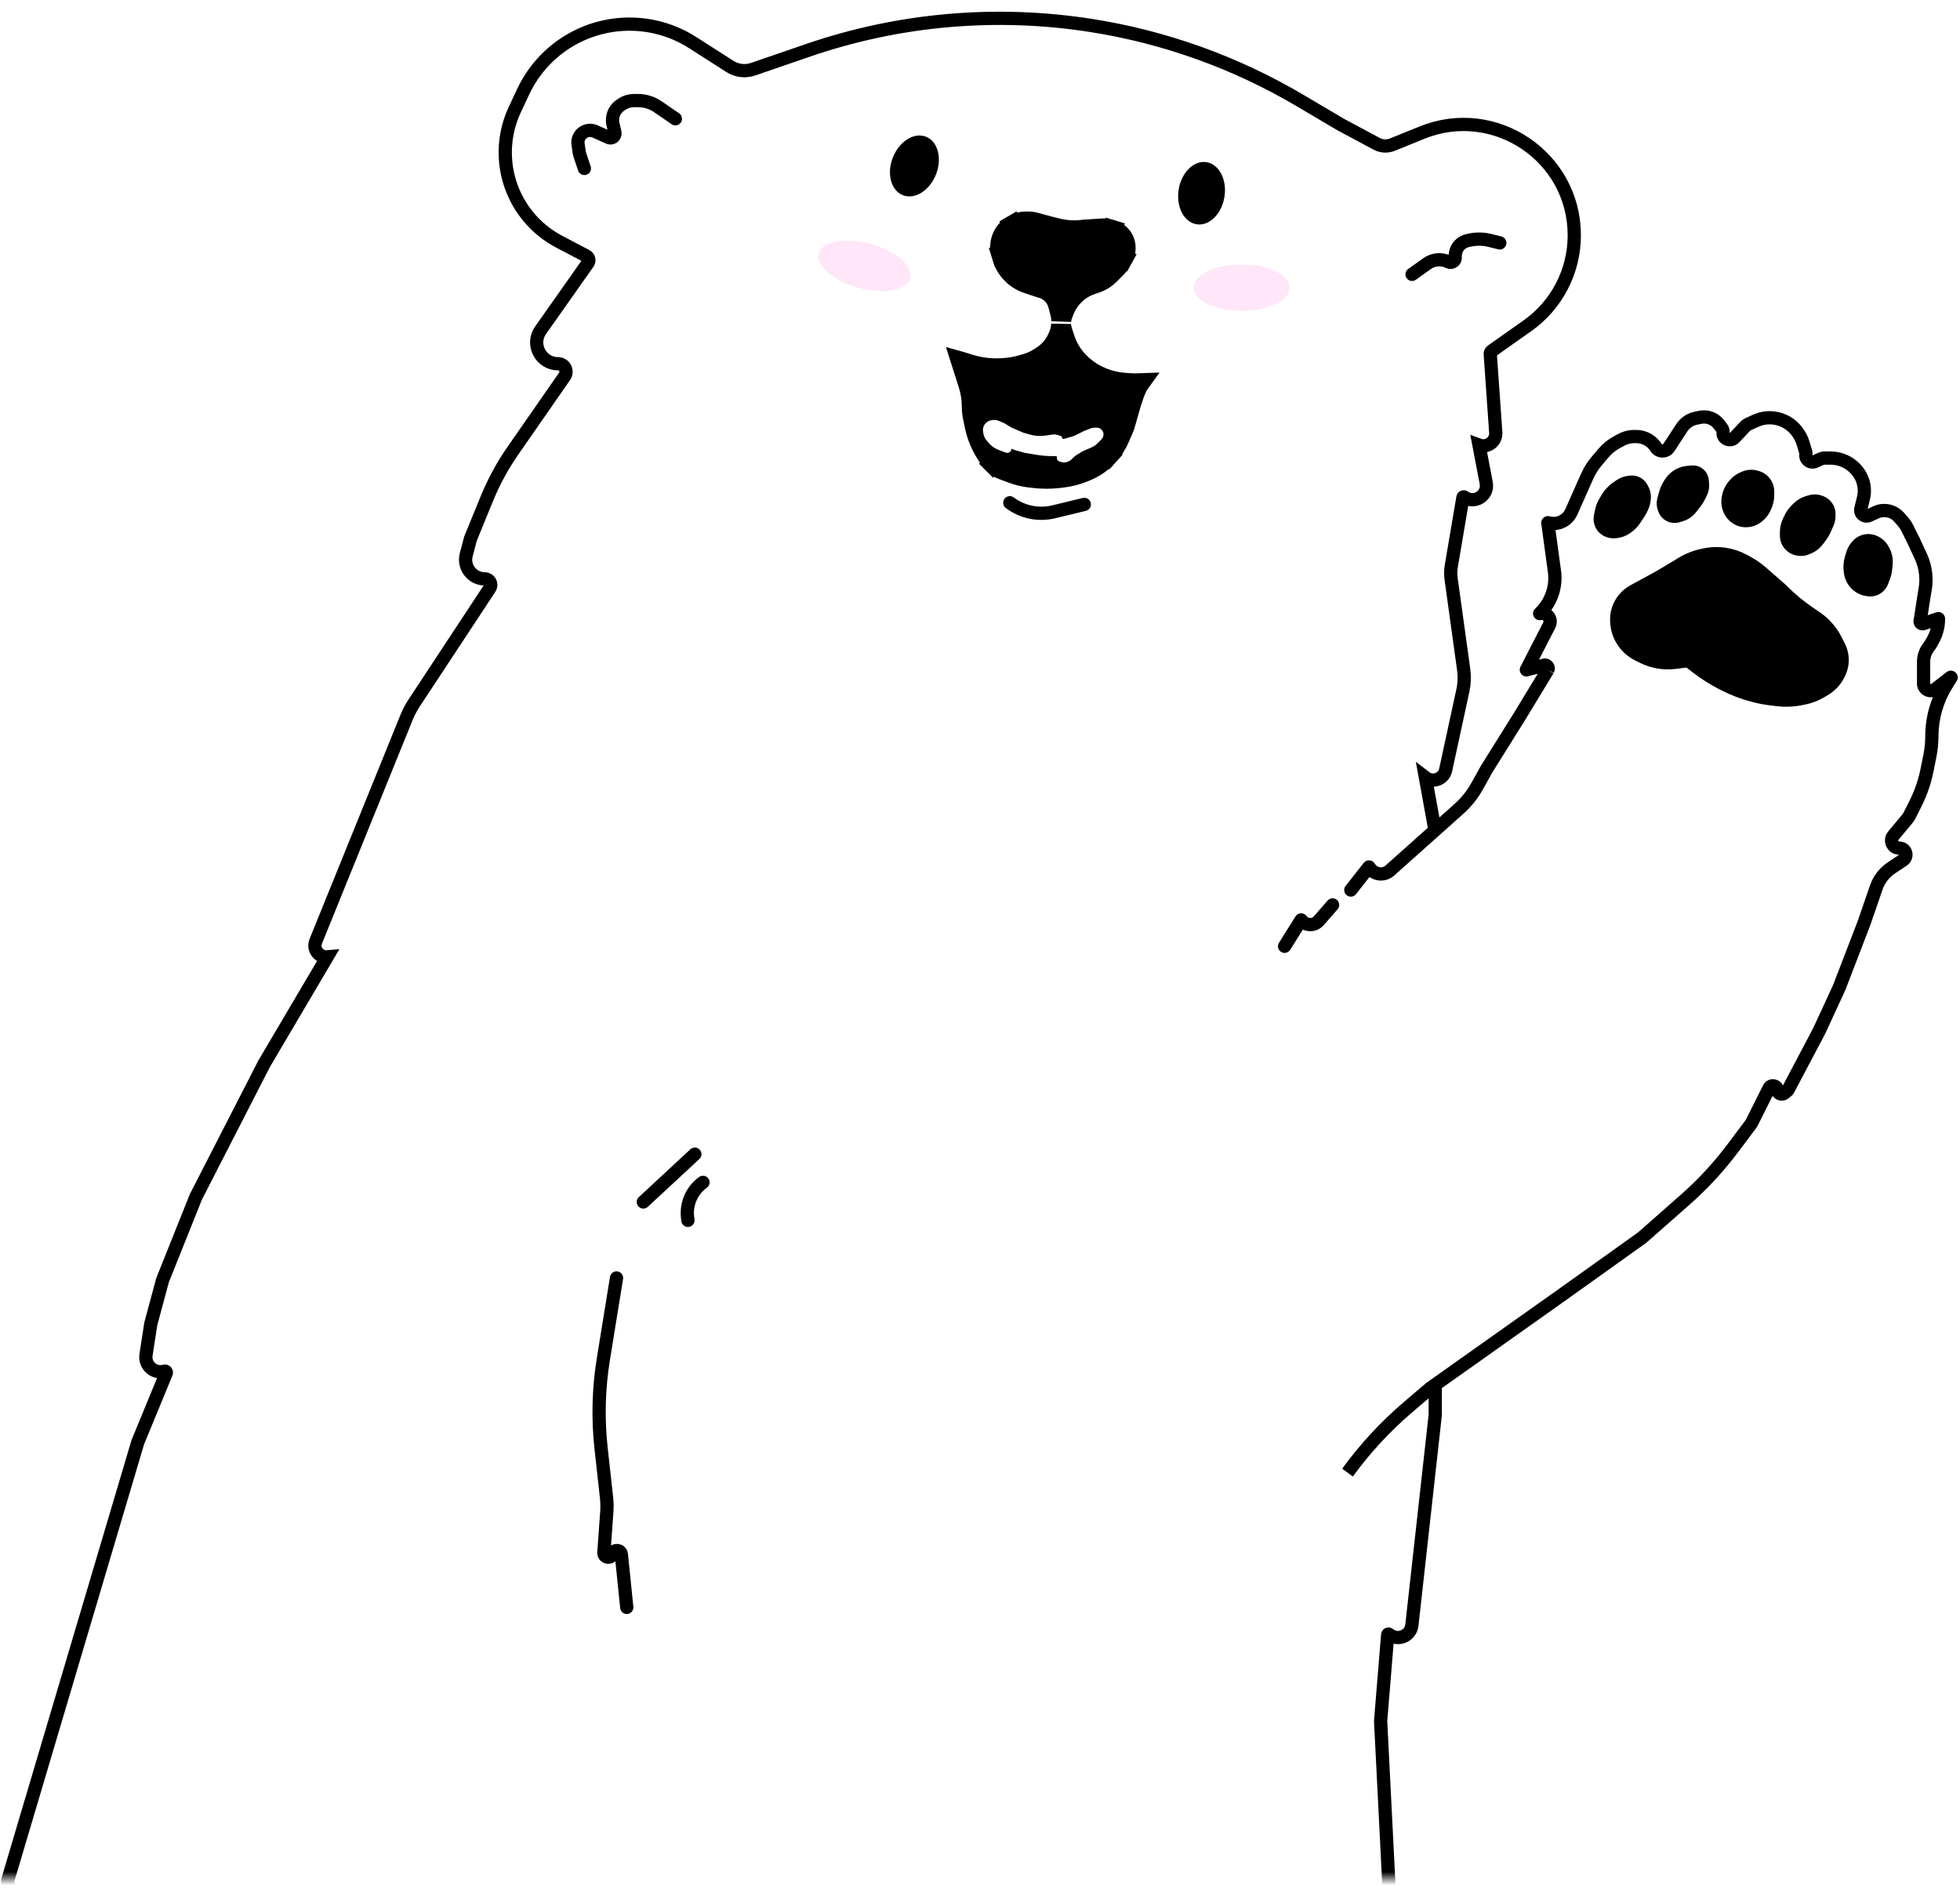 <svg width="592" height="574" viewBox="0 0 592 574" fill="none" xmlns="http://www.w3.org/2000/svg">
<path d="M41.651 435.624L41.612 435.718L41.583 435.816L2.464 567.647C1.893 569.57 3.334 571.5 5.34 571.5H416.448C418.165 571.5 419.531 570.063 419.445 568.349L417.004 519.917L419.139 493.866C419.145 493.8 419.163 493.768 419.179 493.748C419.198 493.722 419.232 493.693 419.28 493.674C419.327 493.654 419.371 493.65 419.404 493.655C419.429 493.658 419.465 493.668 419.515 493.71C422.099 495.896 426.076 494.313 426.45 490.949L433.488 427.606L433.5 427.496V427.385V252.04C433.5 251.484 433.45 250.93 433.351 250.383L430.532 234.882C432.741 236.57 436.04 235.417 436.646 232.618L441.856 208.57C442.302 206.514 442.382 204.396 442.094 202.312L438.301 174.924C438.117 173.593 438.138 172.242 438.363 170.918L441.866 150.289C441.895 150.117 442.096 150.036 442.237 150.139C445.338 152.414 449.622 149.71 448.902 145.931L446.715 134.453C449.233 135.383 451.971 133.409 451.777 130.638L450.116 106.967C450.09 106.596 450.26 106.238 450.564 106.024L461.336 98.419C470.218 92.15 475.5 81.956 475.5 71.085C475.5 47.347 451.469 31.159 429.47 40.077L420.547 43.695C419.008 44.319 417.271 44.226 415.807 43.442L404.981 37.642L392.515 30.282C373.139 18.843 351.771 11.178 329.543 7.691C300.83 3.187 271.451 5.775 243.968 15.229L227.458 20.909C225.124 21.711 222.552 21.404 220.473 20.073L209.235 12.881C195.456 4.063 177.432 5.82 165.616 17.133C162.464 20.151 159.897 23.724 158.043 27.674L155.487 33.118C151.263 42.118 151.699 52.613 156.654 61.231C159.529 66.231 163.765 70.311 168.868 72.997L177.081 77.319C177.861 77.73 178.103 78.734 177.594 79.454L163.283 99.757C160.282 104.014 163.327 109.885 168.535 109.885C170.494 109.885 171.645 112.087 170.527 113.695L154.858 136.244L154.856 136.247C151.783 140.686 149.196 145.442 147.141 150.434L146.651 151.624L146.649 151.628L142.149 162.628L142.099 162.749L142.066 162.876L140.822 167.603C139.853 171.284 142.63 174.885 146.436 174.885C147.874 174.885 148.734 176.483 147.944 177.684L125.13 212.311C124.193 213.734 123.399 215.245 122.759 216.824L95.379 284.361C94.352 286.895 96.486 289.268 98.824 289.072L79.777 321.369L79.747 321.42L79.72 321.473L59.22 361.473L59.178 361.556L59.143 361.642L49.143 386.642L49.099 386.752L49.069 386.865L45.569 399.865L45.54 399.972L45.523 400.081L44.103 409.315C43.61 412.516 46.613 415.143 49.72 414.229C50.059 414.129 50.362 414.466 50.228 414.793L41.651 435.624Z" fill="white" stroke="url(#paint0_linear_6749_753)" stroke-width="4"/>
<path d="M305 151.885V151.885C308.799 154.735 313.673 155.737 318.289 154.618L327.5 152.385" stroke="black" stroke-width="4" stroke-linecap="round"/>
<path d="M332.018 113.643L333.26 110.912L332.018 113.643L332.236 113.742C334.559 114.799 337.052 115.432 339.598 115.614L341.394 115.743C342.322 115.809 343.252 115.823 344.18 115.787C343.878 116.203 343.62 116.656 343.413 117.139L342.743 118.703L342.693 118.818L342.654 118.937L341.654 121.937L341.633 121.998L341.615 122.061L339.668 128.878L338.175 132.361C337.356 134.272 336.228 136.036 334.837 137.581L337.067 139.588L334.837 137.581L334.762 137.665C334.762 137.665 334.762 137.665 334.762 137.665C333.628 138.925 332.323 140.021 330.885 140.92C330.042 141.446 329.158 141.903 328.241 142.285L327.658 142.528C325.392 143.472 323.004 144.089 320.564 144.36L319.668 144.459C317.237 144.729 314.783 144.721 312.354 144.436L310.899 144.264C309.114 144.054 307.362 143.629 305.68 142.999L302.766 141.906C301.709 141.51 300.749 140.891 299.95 140.093L297.829 142.214L299.95 140.093C299.551 139.693 299.195 139.252 298.89 138.777L297.874 137.196C296.189 134.575 295 131.667 294.368 128.616L293.829 126.013C293.61 124.958 293.5 123.883 293.5 122.805C293.5 120.562 293.154 118.331 292.473 116.193L290.256 109.225C290.306 109.239 290.356 109.252 290.405 109.266L292.662 109.978C294.478 110.551 296.348 110.935 298.243 111.124C300.076 111.308 301.924 111.308 303.757 111.124L304.264 111.074C305.808 110.919 307.334 110.617 308.821 110.171L310.083 109.793C311.547 109.353 312.938 108.699 314.21 107.851L314.933 107.369C316.857 106.086 318.384 104.291 319.34 102.186L319.558 101.707C320.094 100.528 320.412 99.273 320.507 98C320.536 98.679 320.66 99.352 320.875 99.998L321.681 102.416C322.058 103.546 322.546 104.637 323.137 105.672C324.136 107.419 325.418 108.988 326.933 110.313L327.157 110.509C328.615 111.785 330.253 112.841 332.018 113.643ZM319.556 92.076C318.877 89.532 316.849 87.578 314.296 86.988L310.233 85.634C308.521 85.063 306.938 84.081 305.653 82.796C304.342 81.485 303.353 79.859 302.804 78.101L302.424 76.885L299.561 77.779L302.424 76.885C301.93 75.304 301.964 73.605 302.521 72.045C303.126 70.353 304.308 68.929 305.86 68.023L305.958 67.966L304.446 65.375L305.958 67.966C307.171 67.258 308.551 66.885 309.956 66.885H310.344C311.176 66.885 312.005 66.996 312.808 67.215L316.711 68.279L316.741 68.288L316.772 68.296L319.342 68.938C321.946 69.589 324.65 69.736 327.308 69.371L332.816 69.004C333.703 68.945 334.594 69.046 335.446 69.301L336.005 69.469L336.864 66.607L336.005 69.469C337.121 69.804 338.104 70.477 338.819 71.397C339.584 72.38 340 73.591 340 74.838V75.019C340 76.061 339.734 77.086 339.228 77.997L341.851 79.454L339.228 77.997L338.755 78.85C338.308 79.653 337.752 80.391 337.101 81.041L335.115 83.027C333.974 84.169 332.582 85.029 331.05 85.54L329.793 85.959C325.94 87.243 322.864 90.183 321.406 93.973L320.987 95.061C320.751 95.676 320.599 96.319 320.535 96.972C320.518 96.1 320.396 95.228 320.168 94.373L319.556 92.076Z" fill="black" stroke="black" stroke-width="6"/>
<path d="M176.5 50.885L175.162 46.872C175.054 46.548 174.976 46.215 174.927 45.877L174.597 43.566C174.282 41.359 175.994 39.385 178.223 39.385V39.385C178.735 39.385 179.242 39.493 179.71 39.701L183.392 41.337C183.464 41.369 183.533 41.407 183.598 41.451V41.451C184.641 42.146 185.998 41.208 185.716 39.987L185.065 37.166C185.022 36.98 185 36.788 185 36.597V36.271C185 34.468 185.901 32.785 187.401 31.785L187.874 31.469C188.934 30.762 190.18 30.385 191.454 30.385H192.709C194.852 30.385 196.946 31.035 198.712 32.25L204 35.885" stroke="black" stroke-width="4" stroke-linecap="round"/>
<path d="M426.5 82.885L431.017 79.659C432.586 78.538 434.58 78.194 436.434 78.724L436.854 78.844C436.951 78.871 437.045 78.908 437.136 78.953L437.468 79.119C438.522 79.646 439.728 78.755 439.535 77.593V77.593C439.512 77.455 439.509 77.315 439.526 77.177L439.585 76.704C439.834 74.717 441.312 73.104 443.271 72.684L443.5 72.635L443.976 72.533C445.966 72.107 448.026 72.142 450 72.635V72.635L453 73.385" stroke="black" stroke-width="4" stroke-linecap="round"/>
<ellipse cx="362.917" cy="58.374" rx="7" ry="9.5" transform="rotate(9.117 362.917 58.374)" fill="black"/>
<ellipse cx="276.194" cy="50.137" rx="7" ry="9.5" transform="rotate(21.577 276.194 50.137)" fill="black"/>
<g opacity="0.1" filter="url(#filter0_f_6749_753)">
<ellipse cx="375" cy="86.885" rx="14.5" ry="7" fill="#FF00BB"/>
</g>
<g opacity="0.1" filter="url(#filter1_f_6749_753)">
<ellipse cx="261.113" cy="80.29" rx="14.306" ry="6.888" transform="rotate(15.235 261.113 80.29)" fill="#FF00BB"/>
</g>
<path d="M393 277.885L388 285.885L320.5 439.385L407 444.885L415 433.885L432 419.385L471.5 391.385L496 373.885L517 355.385L529 339.385L536.5 324.385L537 331.885L540 329.385L549.5 311.385L555.5 298.385L563 278.885L568 264.385L575.5 259.385L576 256.385L569 255.885L576.5 246.885L581 237.885L583.5 225.385V213.885L587 205.385L583 209.385V207.385L581 200.885V197.385L585 195.385V191.885L583 187.385L579.5 188.885L580 187.385L581 180.885L582 174.885L581 169.885L578 163.385L575.5 158.385L571.5 153.885L567 152.885L561 156.885L562 153.885L563.5 147.885L562 143.385L557.5 138.385H550.5L545 140.885L545.5 136.885L544 131.885L540 126.885L533 125.885L525.5 128.885L520 136.385L520.5 129.885L517 125.385L509.5 126.885L502 138.385V134.885L499.5 131.885H493.5L480.5 141.385L472.5 159.385L467.5 157.885L470.5 179.885L465 185.385L470.5 183.885L461 202.385L468.5 200.385L467.5 202.385L459 216.385L449 232.385L444 241.385L416 266.385L413.5 261.885L395.5 281.385L393 277.885Z" fill="white"/>
<path d="M386.304 284.825C385.719 285.762 386.003 286.996 386.94 287.581C387.877 288.167 389.111 287.882 389.696 286.945L386.304 284.825ZM449 232.385L447.304 231.325L447.277 231.369L447.252 231.414L449 232.385ZM459 216.385L460.696 217.445L460.703 217.434L460.71 217.423L459 216.385ZM578 163.385L579.816 162.547L579.803 162.519L579.789 162.491L578 163.385ZM581 180.885L579.027 180.556L579.025 180.569L579.023 180.581L581 180.885ZM563 278.885L564.867 279.603L564.879 279.57L564.891 279.537L563 278.885ZM555.5 298.385L557.316 299.223L557.343 299.164L557.367 299.103L555.5 298.385ZM549.5 311.385L551.269 312.319L551.294 312.272L551.316 312.223L549.5 311.385ZM496 373.885L497.162 375.513L497.245 375.453L497.322 375.386L496 373.885ZM471.5 391.385L472.657 393.017L472.662 393.013L471.5 391.385ZM432 419.385L430.843 417.754L430.77 417.805L430.702 417.864L432 419.385ZM404.005 274.702C404.733 273.871 404.648 272.607 403.817 271.88C402.986 271.153 401.722 271.237 400.995 272.068L404.005 274.702ZM406.427 267.65C405.745 268.518 405.896 269.775 406.764 270.458C407.633 271.14 408.89 270.989 409.573 270.121L406.427 267.65ZM484.289 136.907L485.816 138.199L484.289 136.907ZM488.325 133.617L487.367 131.861L488.325 133.617ZM523.396 346.857L521.796 345.657L523.396 346.857ZM509.001 362.432L507.679 360.931L509.001 362.432ZM529.179 339.027L530.968 339.921L529.179 339.027ZM528.76 339.706L527.16 338.506L528.76 339.706ZM540.167 329.069L541.936 330.003L540.167 329.069ZM539.725 329.614L538.445 328.078L539.725 329.614ZM571.283 262.196L572.393 263.86L571.283 262.196ZM566.714 268.116L568.604 268.768L566.714 268.116ZM574.784 259.862L575.894 261.527L574.784 259.862ZM573.824 256.23L573.682 258.225L573.824 256.23ZM571.874 252.436L573.411 253.717L571.874 252.436ZM573.478 256.205L573.336 258.2L573.478 256.205ZM576.794 246.297L578.583 247.191L576.794 246.297ZM576.079 247.391L577.615 248.671L576.079 247.391ZM582.057 232.599L584.018 232.992L582.057 232.599ZM578.589 242.707L580.378 243.601L578.589 242.707ZM582.925 228.26L580.964 227.868L582.925 228.26ZM589.195 204.62L587.975 203.035L589.195 204.62ZM589.294 204.711L587.603 203.643L589.294 204.711ZM583.867 193.324L582.119 192.352L583.867 193.324ZM580.939 188.406L581.571 190.303L580.939 188.406ZM580.01 187.322L581.987 187.626L580.01 187.322ZM581.49 177.944L579.517 177.616L581.49 177.944ZM580.163 168.072L578.347 168.91L580.163 168.072ZM574.696 157.481L576.191 156.152L574.696 157.481ZM576.041 159.467L574.252 160.362L576.041 159.467ZM573.577 156.222L572.082 157.55L573.577 156.222ZM567.009 154.609L566.181 152.788L567.009 154.609ZM564.531 155.735L565.358 157.556L564.531 155.735ZM562.053 153.671L563.994 154.157L562.053 153.671ZM562.83 150.567L564.77 151.052L562.83 150.567ZM560.676 141.914L562.163 140.576L560.676 141.914ZM549.906 138.655L550.733 140.476L549.906 138.655ZM548.283 139.393L547.455 137.572L548.283 139.393ZM545.378 136.478L547.293 135.903L545.378 136.478ZM542.685 130.241L541.123 131.491L542.685 130.241ZM544.605 133.902L542.689 134.477L544.605 133.902ZM542.542 130.063L544.104 128.813L542.542 130.063ZM520.021 129.269L521.6 128.041L520.021 129.269ZM513.561 126.073L513.169 124.112L513.561 126.073ZM519.153 128.154L517.574 129.381L519.153 128.154ZM507.968 129.235L506.293 128.142L507.968 129.235ZM512.25 126.335L511.858 124.374L512.25 126.335ZM504.09 135.181L502.414 134.089L504.09 135.181ZM499.868 134.727L498.332 136.008L499.868 134.727ZM499.604 134.411L498.068 135.691L499.604 134.411ZM489.643 132.898L490.601 134.654L489.643 132.898ZM482.277 139.285L483.804 140.577L482.277 139.285ZM461.058 202.37L461.573 204.302L461.058 202.37ZM461.027 202.332L462.807 203.245L461.027 202.332ZM466.339 200.961L466.855 202.894L466.339 200.961ZM584.523 208.214L583.304 206.628L584.523 208.214ZM419.805 262.988L418.473 261.496L419.805 262.988ZM467.509 157.955L465.528 158.225L467.509 157.955ZM530.267 127.127L529.439 125.307L530.267 127.127ZM413.471 261.922L415.043 263.158L413.471 261.922ZM469.507 172.604L471.489 172.333L469.507 172.604ZM527.012 128.906L528.471 130.274L527.012 128.906ZM528.15 128.09L528.978 129.911L528.15 128.09ZM398.307 278.178L399.812 279.495L398.307 278.178ZM465.051 185.334L463.637 183.92L465.051 185.334ZM523.925 132.199L522.466 130.831L523.925 132.199ZM583.3 194.344L585.049 195.316L583.3 194.344ZM392.979 277.918L394.675 278.978L392.979 277.918ZM389.696 286.945L394.675 278.978L391.283 276.858L386.304 284.825L389.696 286.945ZM421.137 264.48L441.999 245.853L439.334 242.87L418.473 261.496L421.137 264.48ZM447.919 238.45L450.748 233.357L447.252 231.414L444.422 236.507L447.919 238.45ZM450.696 233.445L460.696 217.445L457.304 215.325L447.304 231.325L450.696 233.445ZM460.71 217.423L469.21 203.423L465.79 201.347L457.29 215.347L460.71 217.423ZM465.824 199.029L460.543 200.437L461.573 204.302L466.855 202.894L465.824 199.029ZM462.807 203.245L469.708 189.806L466.149 187.979L459.248 201.418L462.807 203.245ZM466.465 186.749L466.718 186.496L463.889 183.668L463.637 183.92L466.465 186.749ZM471.489 172.333L469.491 157.684L465.528 158.225L467.525 172.874L471.489 172.333ZM476.419 155.491L481.21 144.712L477.555 143.087L472.764 153.867L476.419 155.491ZM493.615 133.885H494.213V129.885H493.615V133.885ZM498.068 135.691L498.332 136.008L501.405 133.447L501.141 133.13L498.068 135.691ZM505.765 136.274L509.643 130.327L506.293 128.142L502.414 134.089L505.765 136.274ZM512.643 128.296L513.953 128.034L513.169 124.112L511.858 124.374L512.643 128.296ZM517.574 129.381L518.442 130.497L521.6 128.041L520.732 126.926L517.574 129.381ZM525.384 133.566L528.471 130.274L525.553 127.538L522.466 130.831L525.384 133.566ZM528.978 129.911L531.095 128.948L529.439 125.307L527.322 126.269L528.978 129.911ZM540.98 131.312L541.123 131.491L544.246 128.992L544.104 128.813L540.98 131.312ZM542.689 134.477L543.462 137.053L547.293 135.903L546.521 133.327L542.689 134.477ZM549.11 141.214L550.733 140.476L549.078 136.835L547.455 137.572L549.11 141.214ZM551.153 140.385H552.918V136.385H551.153V140.385ZM559.079 143.129L559.189 143.252L562.163 140.576L562.052 140.453L559.079 143.129ZM560.889 150.082L560.113 153.186L563.994 154.157L564.77 151.052L560.889 150.082ZM565.358 157.556L567.836 156.429L566.181 152.788L563.703 153.914L565.358 157.556ZM568.283 156.303L568.646 156.258L568.15 152.288L567.787 152.334L568.283 156.303ZM572.082 157.55L573.202 158.81L576.191 156.152L575.072 154.893L572.082 157.55ZM574.252 160.362L576.211 164.28L579.789 162.491L577.83 158.573L574.252 160.362ZM576.184 164.223L578.347 168.91L581.979 167.233L579.816 162.547L576.184 164.223ZM579.517 177.616L579.027 180.556L582.973 181.214L583.463 178.273L579.517 177.616ZM579.023 180.581L578.033 187.018L581.987 187.626L582.977 181.189L579.023 180.581ZM581.571 190.303L586.101 188.793L584.836 184.999L580.307 186.508L581.571 190.303ZM583.5 186.919V187.024H587.5V186.919H583.5ZM582.119 192.352L581.552 193.373L585.049 195.316L585.616 194.295L582.119 192.352ZM579 199.968V200.885H583V199.968H579ZM579 200.885V206.479H583V200.885H579ZM585.743 209.799L590.414 206.205L587.975 203.035L583.304 206.628L585.743 209.799ZM587.603 203.643L586.384 205.573L589.766 207.709L590.985 205.779L587.603 203.643ZM580.964 227.868L580.096 232.207L584.018 232.992L584.886 228.653L580.964 227.868ZM576.8 241.812L575.005 245.402L578.583 247.191L580.378 243.601L576.8 241.812ZM574.542 246.11L570.338 251.156L573.411 253.717L577.615 248.671L574.542 246.11ZM573.336 258.2L573.682 258.225L573.967 254.235L573.621 254.21L573.336 258.2ZM573.675 258.198L570.174 260.532L572.393 263.86L575.894 261.527L573.675 258.198ZM564.823 267.464L561.109 278.233L564.891 279.537L568.604 268.768L564.823 267.464ZM561.133 278.167L553.633 297.667L557.367 299.103L564.867 279.603L561.133 278.167ZM553.684 297.547L547.684 310.547L551.316 312.223L557.316 299.223L553.684 297.547ZM547.731 310.452L538.398 328.136L541.936 330.003L551.269 312.319L547.731 310.452ZM538.445 328.078L537.727 328.676L540.287 331.749L541.006 331.151L538.445 328.078ZM532.518 327.877L527.39 338.132L530.968 339.921L536.096 329.666L532.518 327.877ZM527.16 338.506L521.796 345.657L524.996 348.057L530.36 340.906L527.16 338.506ZM507.679 360.931L494.678 372.385L497.322 375.386L510.323 363.933L507.679 360.931ZM494.838 372.258L470.338 389.758L472.662 393.013L497.162 375.513L494.838 372.258ZM470.343 389.754L430.843 417.754L433.157 421.017L472.657 393.017L470.343 389.754ZM430.702 417.864L424.051 423.537L426.646 426.58L433.298 420.907L430.702 417.864ZM399.812 279.495L404.005 274.702L400.995 272.068L396.802 276.86L399.812 279.495ZM411.898 260.687L406.427 267.65L409.573 270.121L415.043 263.158L411.898 260.687ZM483.804 140.577L485.816 138.199L482.763 135.615L480.75 137.993L483.804 140.577ZM489.283 135.373L490.601 134.654L488.686 131.142L487.367 131.861L489.283 135.373ZM485.816 138.199C486.787 137.051 487.963 136.093 489.283 135.373L487.367 131.861C485.614 132.818 484.053 134.09 482.763 135.615L485.816 138.199ZM424.051 423.537C417.056 429.503 410.79 436.274 405.383 443.709L408.617 446.062C413.84 438.881 419.891 432.342 426.646 426.58L424.051 423.537ZM521.796 345.657C517.625 351.218 512.895 356.336 507.679 360.931L510.323 363.933C515.744 359.157 520.661 353.837 524.996 348.057L521.796 345.657ZM527.39 338.132C527.325 338.264 527.248 338.389 527.16 338.506L530.36 340.906C530.592 340.597 530.795 340.267 530.968 339.921L527.39 338.132ZM538.822 329.145C538.596 325.756 534.037 324.839 532.518 327.877L536.096 329.666C536.041 329.776 535.925 329.9 535.761 329.974C535.613 330.04 535.475 330.044 535.366 330.022C535.257 330.001 535.131 329.943 535.021 329.825C534.898 329.694 534.839 329.534 534.831 329.411L538.822 329.145ZM537.727 328.676C538.146 328.327 538.785 328.6 538.822 329.145L534.831 329.411C535.012 332.127 538.197 333.492 540.287 331.749L537.727 328.676ZM538.398 328.136C538.41 328.113 538.426 328.094 538.445 328.078L541.006 331.151C541.388 330.832 541.704 330.442 541.936 330.003L538.398 328.136ZM570.174 260.532C567.68 262.195 565.8 264.63 564.823 267.464L568.604 268.768C569.296 266.762 570.627 265.038 572.393 263.86L570.174 260.532ZM573.669 258.208C573.669 258.204 573.672 258.201 573.675 258.198L575.894 261.527C576.81 260.915 577.433 259.952 577.614 258.866L573.669 258.208ZM573.682 258.225C573.684 258.225 573.684 258.225 573.682 258.224C573.68 258.224 573.677 258.223 573.675 258.222C573.672 258.22 573.671 258.219 573.672 258.219C573.672 258.22 573.671 258.219 573.67 258.215C573.669 258.213 573.669 258.21 573.669 258.208C573.669 258.206 573.669 258.206 573.669 258.208L577.614 258.866C578 256.549 576.31 254.402 573.967 254.235L573.682 258.225ZM570.338 251.156C568.094 253.848 569.84 257.95 573.336 258.2L573.621 254.21C573.54 254.204 573.495 254.181 573.464 254.158C573.427 254.131 573.39 254.087 573.365 254.028C573.34 253.968 573.334 253.911 573.339 253.866C573.344 253.828 573.359 253.779 573.411 253.717L570.338 251.156ZM575.005 245.402C574.879 245.655 574.723 245.893 574.542 246.11L577.615 248.671C577.994 248.217 578.319 247.72 578.583 247.191L575.005 245.402ZM580.096 232.207C579.429 235.541 578.321 238.771 576.8 241.812L580.378 243.601C582.058 240.242 583.282 236.674 584.018 232.992L580.096 232.207ZM581.5 222.453C581.5 224.271 581.32 226.085 580.964 227.868L584.886 228.653C585.294 226.611 585.5 224.535 585.5 222.453H581.5ZM586.384 205.573C583.194 210.625 581.5 216.478 581.5 222.453H585.5C585.5 217.234 586.979 212.122 589.766 207.709L586.384 205.573ZM590.414 206.205C588.704 207.521 586.451 205.468 587.603 203.643L590.985 205.779C592.219 203.825 589.807 201.626 587.975 203.035L590.414 206.205ZM583.5 187.024C583.5 188.888 583.025 190.722 582.119 192.352L585.616 194.295C586.852 192.071 587.5 189.568 587.5 187.024H583.5ZM586.101 188.793C584.821 189.22 583.5 188.267 583.5 186.919H587.5C587.5 185.537 586.146 184.562 584.836 184.999L586.101 188.793ZM578.082 186.814C577.363 188.97 579.415 191.022 581.571 190.303L580.307 186.508C581.277 186.185 582.201 187.108 581.877 188.079L578.082 186.814ZM578.033 187.018C578.044 186.948 578.06 186.88 578.082 186.814L581.877 188.079C581.926 187.931 581.963 187.78 581.987 187.626L578.033 187.018ZM579.431 172.236C579.785 174.009 579.815 175.832 579.517 177.616L583.463 178.273C583.84 176.012 583.803 173.7 583.353 171.452L579.431 172.236ZM578.347 168.91C578.837 169.972 579.201 171.089 579.431 172.236L583.353 171.452C583.062 169.997 582.601 168.581 581.979 167.233L578.347 168.91ZM573.202 158.81C573.618 159.279 573.972 159.801 574.252 160.362L577.83 158.573C577.392 157.698 576.841 156.884 576.191 156.152L573.202 158.81ZM568.646 156.258C569.934 156.097 571.219 156.58 572.082 157.55L575.072 154.893C573.334 152.938 570.745 151.964 568.15 152.288L568.646 156.258ZM567.836 156.429C567.978 156.365 568.129 156.322 568.283 156.303L567.787 152.334C567.232 152.403 566.691 152.556 566.181 152.788L567.836 156.429ZM560 154.106C560 156.862 562.849 158.696 565.358 157.556L563.703 153.914C563.842 153.851 564 153.953 564 154.106H560ZM560.113 153.186C560.038 153.487 560 153.796 560 154.106H564C564 154.123 563.998 154.14 563.994 154.157L560.113 153.186ZM560.728 145.895C561.179 147.247 561.235 148.7 560.889 150.082L564.77 151.052C565.3 148.932 565.214 146.704 564.523 144.63L560.728 145.895ZM559.189 143.252C559.879 144.018 560.403 144.918 560.728 145.895L564.523 144.63C564.023 143.131 563.22 141.751 562.163 140.576L559.189 143.252ZM552.918 140.385C555.268 140.385 557.507 141.382 559.079 143.129L562.052 140.453C559.721 137.864 556.402 136.385 552.918 136.385V140.385ZM550.733 140.476C550.865 140.416 551.008 140.385 551.153 140.385V136.385C550.437 136.385 549.73 136.538 549.078 136.835L550.733 140.476ZM543.463 137.059C543.073 140.176 546.251 142.514 549.11 141.214L547.455 137.572C547.449 137.575 547.444 137.577 547.443 137.577C547.441 137.578 547.441 137.578 547.442 137.578C547.444 137.577 547.447 137.577 547.45 137.577C547.452 137.578 547.452 137.578 547.449 137.577C547.447 137.576 547.443 137.574 547.438 137.571C547.434 137.568 547.431 137.564 547.429 137.562C547.427 137.56 547.428 137.56 547.429 137.562C547.43 137.564 547.431 137.567 547.431 137.57C547.431 137.571 547.431 137.57 547.431 137.568C547.431 137.567 547.431 137.562 547.432 137.555L543.463 137.059ZM543.462 137.053C543.463 137.055 543.463 137.057 543.463 137.059L547.432 137.555C547.501 137.001 547.454 136.438 547.293 135.903L543.462 137.053ZM541.123 131.491C541.832 132.376 542.363 133.39 542.689 134.477L546.521 133.327C546.047 131.75 545.275 130.278 544.246 128.992L541.123 131.491ZM535.689 128.29C537.773 128.587 539.665 129.668 540.98 131.312L544.104 128.813C542.153 126.375 539.346 124.772 536.255 124.33L535.689 128.29ZM518.442 130.497C518.445 130.501 518.446 130.505 518.446 130.51L522.434 130.817C522.511 129.82 522.213 128.83 521.6 128.041L518.442 130.497ZM513.953 128.034C515.318 127.761 516.72 128.283 517.574 129.381L520.732 126.926C518.947 124.631 516.019 123.542 513.169 124.112L513.953 128.034ZM509.643 130.327C510.329 129.275 511.41 128.543 512.643 128.296L511.858 124.374C509.572 124.831 507.566 126.189 506.293 128.142L509.643 130.327ZM498.366 136.056C499.975 138.872 503.993 138.991 505.765 136.274L502.414 134.089C502.277 134.3 501.964 134.291 501.839 134.072L498.366 136.056ZM498.332 136.008C498.344 136.023 498.356 136.039 498.366 136.056L501.839 134.072C501.713 133.851 501.567 133.642 501.405 133.447L498.332 136.008ZM494.213 133.885C495.702 133.885 497.115 134.547 498.068 135.691L501.141 133.13C499.427 131.074 496.889 129.885 494.213 129.885V133.885ZM493.615 129.885C491.893 129.885 490.198 130.317 488.686 131.142L490.601 134.654C491.526 134.15 492.562 133.885 493.615 133.885V129.885ZM481.21 144.712C481.874 143.217 482.748 141.825 483.804 140.577L480.75 137.993C479.449 139.531 478.373 141.246 477.555 143.087L481.21 144.712ZM466.992 159.821C470.777 160.956 474.815 159.102 476.419 155.491L472.764 153.867C471.977 155.637 469.997 156.546 468.142 155.99L466.992 159.821ZM469.708 189.806C471.487 186.341 468.302 182.412 464.543 183.437L465.596 187.296C465.999 187.186 466.34 187.607 466.149 187.979L469.708 189.806ZM460.543 200.437C462.195 199.997 463.588 201.724 462.807 203.245L459.248 201.418C458.446 202.981 459.876 204.755 461.573 204.302L460.543 200.437ZM469.289 203.28C470.448 200.962 468.328 198.361 465.824 199.029L466.855 202.894C466.028 203.114 465.329 202.256 465.711 201.491L469.289 203.28ZM580.227 209.441C581.715 210.928 584.075 211.082 585.743 209.799L583.304 206.628C583.229 206.686 583.122 206.679 583.055 206.612L580.227 209.441ZM441.999 245.853C444.372 243.734 446.373 241.232 447.919 238.45L444.422 236.507C443.094 238.898 441.374 241.048 439.334 242.87L441.999 245.853ZM579 206.479C579 207.59 579.441 208.655 580.227 209.441L583.055 206.612C583.02 206.577 583 206.529 583 206.479H579ZM411.775 262.898C413.667 266.304 418.23 267.075 421.137 264.48L418.473 261.496C417.479 262.384 415.918 262.12 415.271 260.955L411.775 262.898ZM469.491 157.684C469.683 159.093 468.354 160.23 466.992 159.821L468.142 155.99C466.717 155.562 465.327 156.751 465.528 158.225L469.491 157.684ZM531.095 128.948C532.532 128.295 534.126 128.066 535.689 128.29L536.255 124.33C533.936 123.999 531.572 124.338 529.439 125.307L531.095 128.948ZM415.271 260.955C414.566 259.686 412.795 259.545 411.898 260.687L415.043 263.158C414.174 264.265 412.458 264.128 411.775 262.898L415.271 260.955ZM466.718 186.496C470.434 182.78 472.199 177.54 471.489 172.333L467.525 172.874C468.067 176.842 466.721 180.836 463.889 183.668L466.718 186.496ZM528.471 130.274C528.614 130.121 528.787 129.997 528.978 129.911L527.322 126.269C526.655 126.572 526.054 127.004 525.553 127.538L528.471 130.274ZM581.052 194.119C579.724 195.779 579 197.842 579 199.968H583C583 198.75 583.414 197.569 584.175 196.618L581.052 194.119ZM391.395 279.079C393.41 281.9 397.529 282.103 399.812 279.495L396.802 276.86C396.218 277.527 395.165 277.475 394.65 276.754L391.395 279.079ZM464.543 183.437C466.503 182.902 467.901 185.312 466.465 186.749L463.637 183.92C462.173 185.384 463.598 187.841 465.596 187.296L464.543 183.437ZM518.446 130.51C518.155 134.294 522.788 136.335 525.384 133.566L522.466 130.831C522.456 130.841 522.45 130.846 522.447 130.848C522.445 130.85 522.444 130.85 522.446 130.849C522.449 130.848 522.452 130.846 522.456 130.845C522.459 130.844 522.463 130.843 522.466 130.842C522.472 130.841 522.472 130.842 522.468 130.842C522.463 130.841 522.455 130.839 522.445 130.835C522.436 130.831 522.429 130.826 522.425 130.823C522.421 130.82 522.423 130.82 522.426 130.825C522.427 130.827 522.429 130.83 522.431 130.834C522.432 130.838 522.433 130.841 522.434 130.843C522.434 130.846 522.434 130.846 522.434 130.842C522.434 130.839 522.433 130.831 522.434 130.817L518.446 130.51ZM581.552 193.373C581.406 193.635 581.239 193.885 581.052 194.119L584.175 196.618C584.502 196.209 584.795 195.773 585.049 195.316L581.552 193.373ZM394.675 278.978C393.93 280.171 392.212 280.224 391.395 279.079L394.65 276.754C393.811 275.58 392.048 275.634 391.283 276.858L394.675 278.978Z" fill="black"/>
<path d="M563.59 179.65L564.052 179.727C564.679 179.832 565.319 179.821 565.943 179.697C566.958 179.494 567.891 178.995 568.623 178.262L568.666 178.219C569.216 177.67 569.641 177.009 569.914 176.281L570.424 174.92C570.806 173.901 571.05 172.836 571.148 171.753L571.267 170.443C571.419 168.777 571.065 167.103 570.253 165.64L569.989 165.166C569.345 164.006 568.365 163.068 567.178 162.474L566.959 162.365C565.695 161.733 564.246 161.574 562.875 161.916C561.657 162.221 560.567 162.905 559.763 163.87L559.463 164.23C558.827 164.992 558.353 165.875 558.068 166.826L557.639 168.254C557.218 169.66 557.094 171.137 557.276 172.593L557.337 173.08C557.445 173.944 557.699 174.783 558.088 175.562L558.108 175.602C558.693 176.771 559.572 177.767 560.659 178.491C561.543 179.081 562.542 179.476 563.59 179.65Z" fill="black" stroke="black" stroke-width="0.8"/>
<path d="M509.579 141.151L510.965 141.025C511.958 140.935 512.953 141.187 513.783 141.74C514.87 142.465 515.575 143.639 515.705 144.939L515.81 145.987C515.934 147.227 515.704 148.477 515.147 149.592L514.51 150.865C514.171 151.544 513.766 152.187 513.3 152.785L512 154.457C511.024 155.711 509.682 156.631 508.16 157.087L507.176 157.383C506.093 157.707 504.931 157.641 503.892 157.196C502.683 156.678 501.739 155.689 501.277 154.458L501.146 154.108C500.726 152.988 500.669 151.764 500.984 150.61L501.499 148.722C501.831 147.505 502.357 146.35 503.056 145.301L503.312 144.917C503.768 144.233 504.321 143.618 504.953 143.091L505.011 143.043C506.306 141.963 507.899 141.303 509.579 141.151Z" fill="black" stroke="black" stroke-width="0.8"/>
<path d="M527.369 158.885H527.303C526.442 158.885 525.589 158.721 524.79 158.401C523.939 158.061 523.166 157.551 522.518 156.903L522.468 156.853C521.829 156.214 521.317 155.458 520.961 154.627L520.926 154.546C520.323 153.139 520.161 151.582 520.461 150.08L520.543 149.67C520.843 148.172 521.522 146.776 522.516 145.616L522.787 145.301C523.586 144.369 524.582 143.627 525.703 143.128L526.205 142.905C527.686 142.247 529.354 142.141 530.906 142.607L531.181 142.689C532.67 143.136 533.93 144.138 534.701 145.488C535.225 146.404 535.5 147.44 535.5 148.495V149.532C535.5 151.08 535.14 152.606 534.448 153.99L534.228 154.429C533.748 155.39 533.08 156.245 532.264 156.945L531.997 157.173C530.708 158.278 529.067 158.885 527.369 158.885Z" fill="black" stroke="black" stroke-width="0.8"/>
<path d="M542.447 167.372L542.296 167.334C541.129 167.043 540.085 166.387 539.315 165.463C538.465 164.443 538 163.159 538 161.832V160.733C538 159.515 538.256 158.31 538.75 157.197L539.147 156.304C539.711 155.036 540.503 153.882 541.484 152.901L541.987 152.398C542.98 151.405 544.204 150.674 545.549 150.27L546.343 150.032C547.736 149.614 549.233 149.699 550.57 150.273L550.774 150.36C551.579 150.705 552.286 151.243 552.833 151.927C553.589 152.871 554 154.044 554 155.253V155.878C554 156.872 553.791 157.855 553.388 158.763L552.615 160.501C552.206 161.421 551.695 162.292 551.091 163.097L550.272 164.19C549.438 165.302 548.333 166.182 547.063 166.746L546.434 167.026C545.181 167.583 543.777 167.705 542.447 167.372Z" fill="black" stroke="black" stroke-width="0.8"/>
<path d="M495.002 157.882L496.306 155.927C496.767 155.234 497.156 154.496 497.465 153.723L497.66 153.235C497.886 152.671 498.043 152.081 498.129 151.479L498.176 151.151C498.386 149.682 498.101 148.186 497.365 146.898L497.123 146.476C496.715 145.761 496.129 145.163 495.423 144.739C494.501 144.186 493.42 143.958 492.354 144.091L491.625 144.182C490.556 144.316 489.534 144.696 488.638 145.293L487.695 145.922C486.25 146.885 485.036 148.158 484.143 149.648L483.439 150.82C482.818 151.856 482.379 152.991 482.142 154.175L481.826 155.753C481.614 156.816 481.729 157.919 482.156 158.915C482.698 160.18 483.705 161.188 484.97 161.73L485.087 161.779C486.012 162.176 487.027 162.319 488.026 162.195L488.568 162.127C489.836 161.968 491.045 161.496 492.084 160.754L492.53 160.435C493.502 159.741 494.339 158.876 495.002 157.882Z" fill="black" stroke="black" stroke-width="0.8"/>
<path d="M494.009 199.14L495.459 199.865C498.746 201.508 502.446 202.142 506.092 201.686L509.5 201.26L511.616 202.892C514.199 204.883 516.969 206.62 519.886 208.078L520.429 208.35C523.136 209.703 525.973 210.778 528.898 211.558L529.421 211.697C531.138 212.155 532.886 212.489 534.651 212.697L536.746 212.944C539.233 213.236 541.751 213.135 544.207 212.644L545.241 212.437C547.069 212.072 548.825 211.414 550.443 210.489L551.727 209.755C553.861 208.536 555.587 206.712 556.686 204.514L556.882 204.121C557.617 202.651 558 201.029 558 199.385C558 197.741 557.617 196.12 556.882 194.649L555.914 192.713C554.977 190.84 553.745 189.13 552.265 187.65C551.423 186.809 550.507 186.046 549.526 185.372L547 183.635C544.339 181.806 541.851 179.736 539.568 177.453L539 176.885L533.199 171.81C531.738 170.531 530.137 169.42 528.427 168.5L527.358 167.924C525.467 166.906 523.415 166.218 521.292 165.892C519.114 165.557 516.895 165.606 514.734 166.038L514.211 166.143C511.755 166.634 509.402 167.544 507.255 168.832L500.5 172.885L492.627 177.18C490.591 178.29 488.944 179.997 487.907 182.071C486.986 183.913 486.583 185.969 486.741 188.022L486.773 188.44C486.923 190.378 487.524 192.283 488.504 193.963C489.793 196.174 491.719 197.995 494.009 199.14Z" fill="black"/>
<path d="M512.5 200.885L509.5 201.26M509.5 201.26L506.092 201.686C502.446 202.142 498.746 201.508 495.459 199.865L494.009 199.14C491.719 197.995 489.793 196.174 488.504 193.963V193.963C487.524 192.283 486.923 190.378 486.773 188.44L486.741 188.022C486.583 185.969 486.986 183.913 487.907 182.071V182.071C488.944 179.997 490.591 178.29 492.627 177.18L500.5 172.885L507.255 168.832C509.402 167.544 511.755 166.634 514.211 166.143L514.734 166.038C516.895 165.606 519.114 165.557 521.292 165.892V165.892C523.415 166.218 525.467 166.906 527.358 167.924L528.427 168.5C530.137 169.42 531.738 170.531 533.199 171.81L539 176.885L539.568 177.453C541.851 179.736 544.339 181.806 547 183.635L549.526 185.372C550.507 186.046 551.423 186.809 552.265 187.65V187.65C553.745 189.13 554.977 190.84 555.914 192.713L556.882 194.649C557.617 196.12 558 197.741 558 199.385V199.385C558 201.029 557.617 202.651 556.882 204.121L556.686 204.514C555.587 206.712 553.861 208.536 551.727 209.755L550.443 210.489C548.825 211.414 547.069 212.072 545.241 212.437L544.207 212.644C541.751 213.135 539.233 213.236 536.746 212.944L534.651 212.697C532.886 212.489 531.138 212.155 529.421 211.697L528.898 211.558C525.973 210.778 523.136 209.703 520.429 208.35L519.886 208.078C516.969 206.62 514.199 204.883 511.616 202.892L509.5 201.26Z" stroke="black" stroke-width="0.8"/>
<path d="M186.215 386.088L182.24 410.613C180.793 419.538 180.564 428.619 181.558 437.606L183.19 452.373C183.353 453.839 183.381 455.317 183.275 456.789L182.397 469.002C182.28 470.636 184.633 471.017 185.037 469.429C185.408 467.975 187.521 468.131 187.674 469.624L189.307 485.601" stroke="black" stroke-width="4" stroke-linecap="round"/>
<path d="M209.869 348.685L194.31 363.121" stroke="black" stroke-width="4" stroke-linecap="round"/>
<path d="M212.334 357.194C208.935 359.645 207.152 363.761 207.689 367.917L207.787 368.676" stroke="black" stroke-width="4" stroke-linecap="round"/>
<path d="M301.806 135.677L303.797 136.424C303.931 136.474 304.074 136.5 304.217 136.5H304.286C304.427 136.5 304.565 136.467 304.691 136.405C305.138 136.181 305.319 135.638 305.095 135.191L305.015 135.029C305.01 135.02 305.02 135.01 305.029 135.015L305.244 135.122C305.747 135.373 306.272 135.578 306.813 135.732L309.5 136.5L312.5 137L313.034 137.089C314.675 137.363 316.336 137.5 318 137.5H319C319.276 137.5 319.5 137.724 319.5 138V138.342C319.5 138.729 319.763 139.066 320.138 139.16L320.957 139.364C321.312 139.453 321.684 139.439 322.031 139.323L322.328 139.224C322.77 139.077 323.171 138.829 323.501 138.499L323.986 138.014C324.327 137.673 324.709 137.374 325.123 137.126L327 136L329.469 134.942C330.15 134.65 330.769 134.231 331.293 133.707L332.47 132.53C332.809 132.191 333 131.73 333 131.25V131.207C333 130.754 332.82 130.32 332.5 130C332.18 129.68 331.746 129.5 331.293 129.5H330.635C330.215 129.5 329.8 129.58 329.411 129.736L327.5 130.5L324.944 131.778C324.649 131.926 324.34 132.046 324.023 132.136L321.399 132.886C321.153 132.956 320.888 132.888 320.707 132.707L320.623 132.623C320.544 132.544 320.5 132.438 320.5 132.327C320.5 132.135 320.369 131.967 320.183 131.921L318.901 131.6C318.636 131.534 318.361 131.52 318.091 131.558L315.833 131.881C315.278 131.96 314.719 132 314.158 132C313.058 132 311.963 131.847 310.905 131.544L309 131L305.5 129.5L303.459 128.275C303.153 128.092 302.834 127.934 302.504 127.801L301.531 127.412C300.861 127.144 300.123 127.094 299.423 127.269L299.22 127.32C298.749 127.438 298.319 127.681 297.975 128.025C297.363 128.637 297.084 129.507 297.227 130.36L297.327 130.965C297.44 131.643 297.732 132.278 298.172 132.806L298.765 133.518C299.575 134.489 300.622 135.233 301.806 135.677Z" fill="white" stroke="white" stroke-width="0.6"/>
<defs>
<filter id="filter0_f_6749_753" x="344.5" y="63.885" width="61" height="46" filterUnits="userSpaceOnUse" color-interpolation-filters="sRGB">
<feFlood flood-opacity="0" result="BackgroundImageFix"/>
<feBlend mode="normal" in="SourceGraphic" in2="BackgroundImageFix" result="shape"/>
<feGaussianBlur stdDeviation="8" result="effect1_foregroundBlur_6749_753"/>
</filter>
<filter id="filter1_f_6749_753" x="231.19" y="56.654" width="59.846" height="47.273" filterUnits="userSpaceOnUse" color-interpolation-filters="sRGB">
<feFlood flood-opacity="0" result="BackgroundImageFix"/>
<feBlend mode="normal" in="SourceGraphic" in2="BackgroundImageFix" result="shape"/>
<feGaussianBlur stdDeviation="8" result="effect1_foregroundBlur_6749_753"/>
</filter>
<linearGradient id="paint0_linear_6749_753" x1="238.75" y1="0.385" x2="238.75" y2="569.5" gradientUnits="userSpaceOnUse">
<stop offset="0.993"/>
<stop offset="1" stop-color="white"/>
</linearGradient>
</defs>
</svg>

